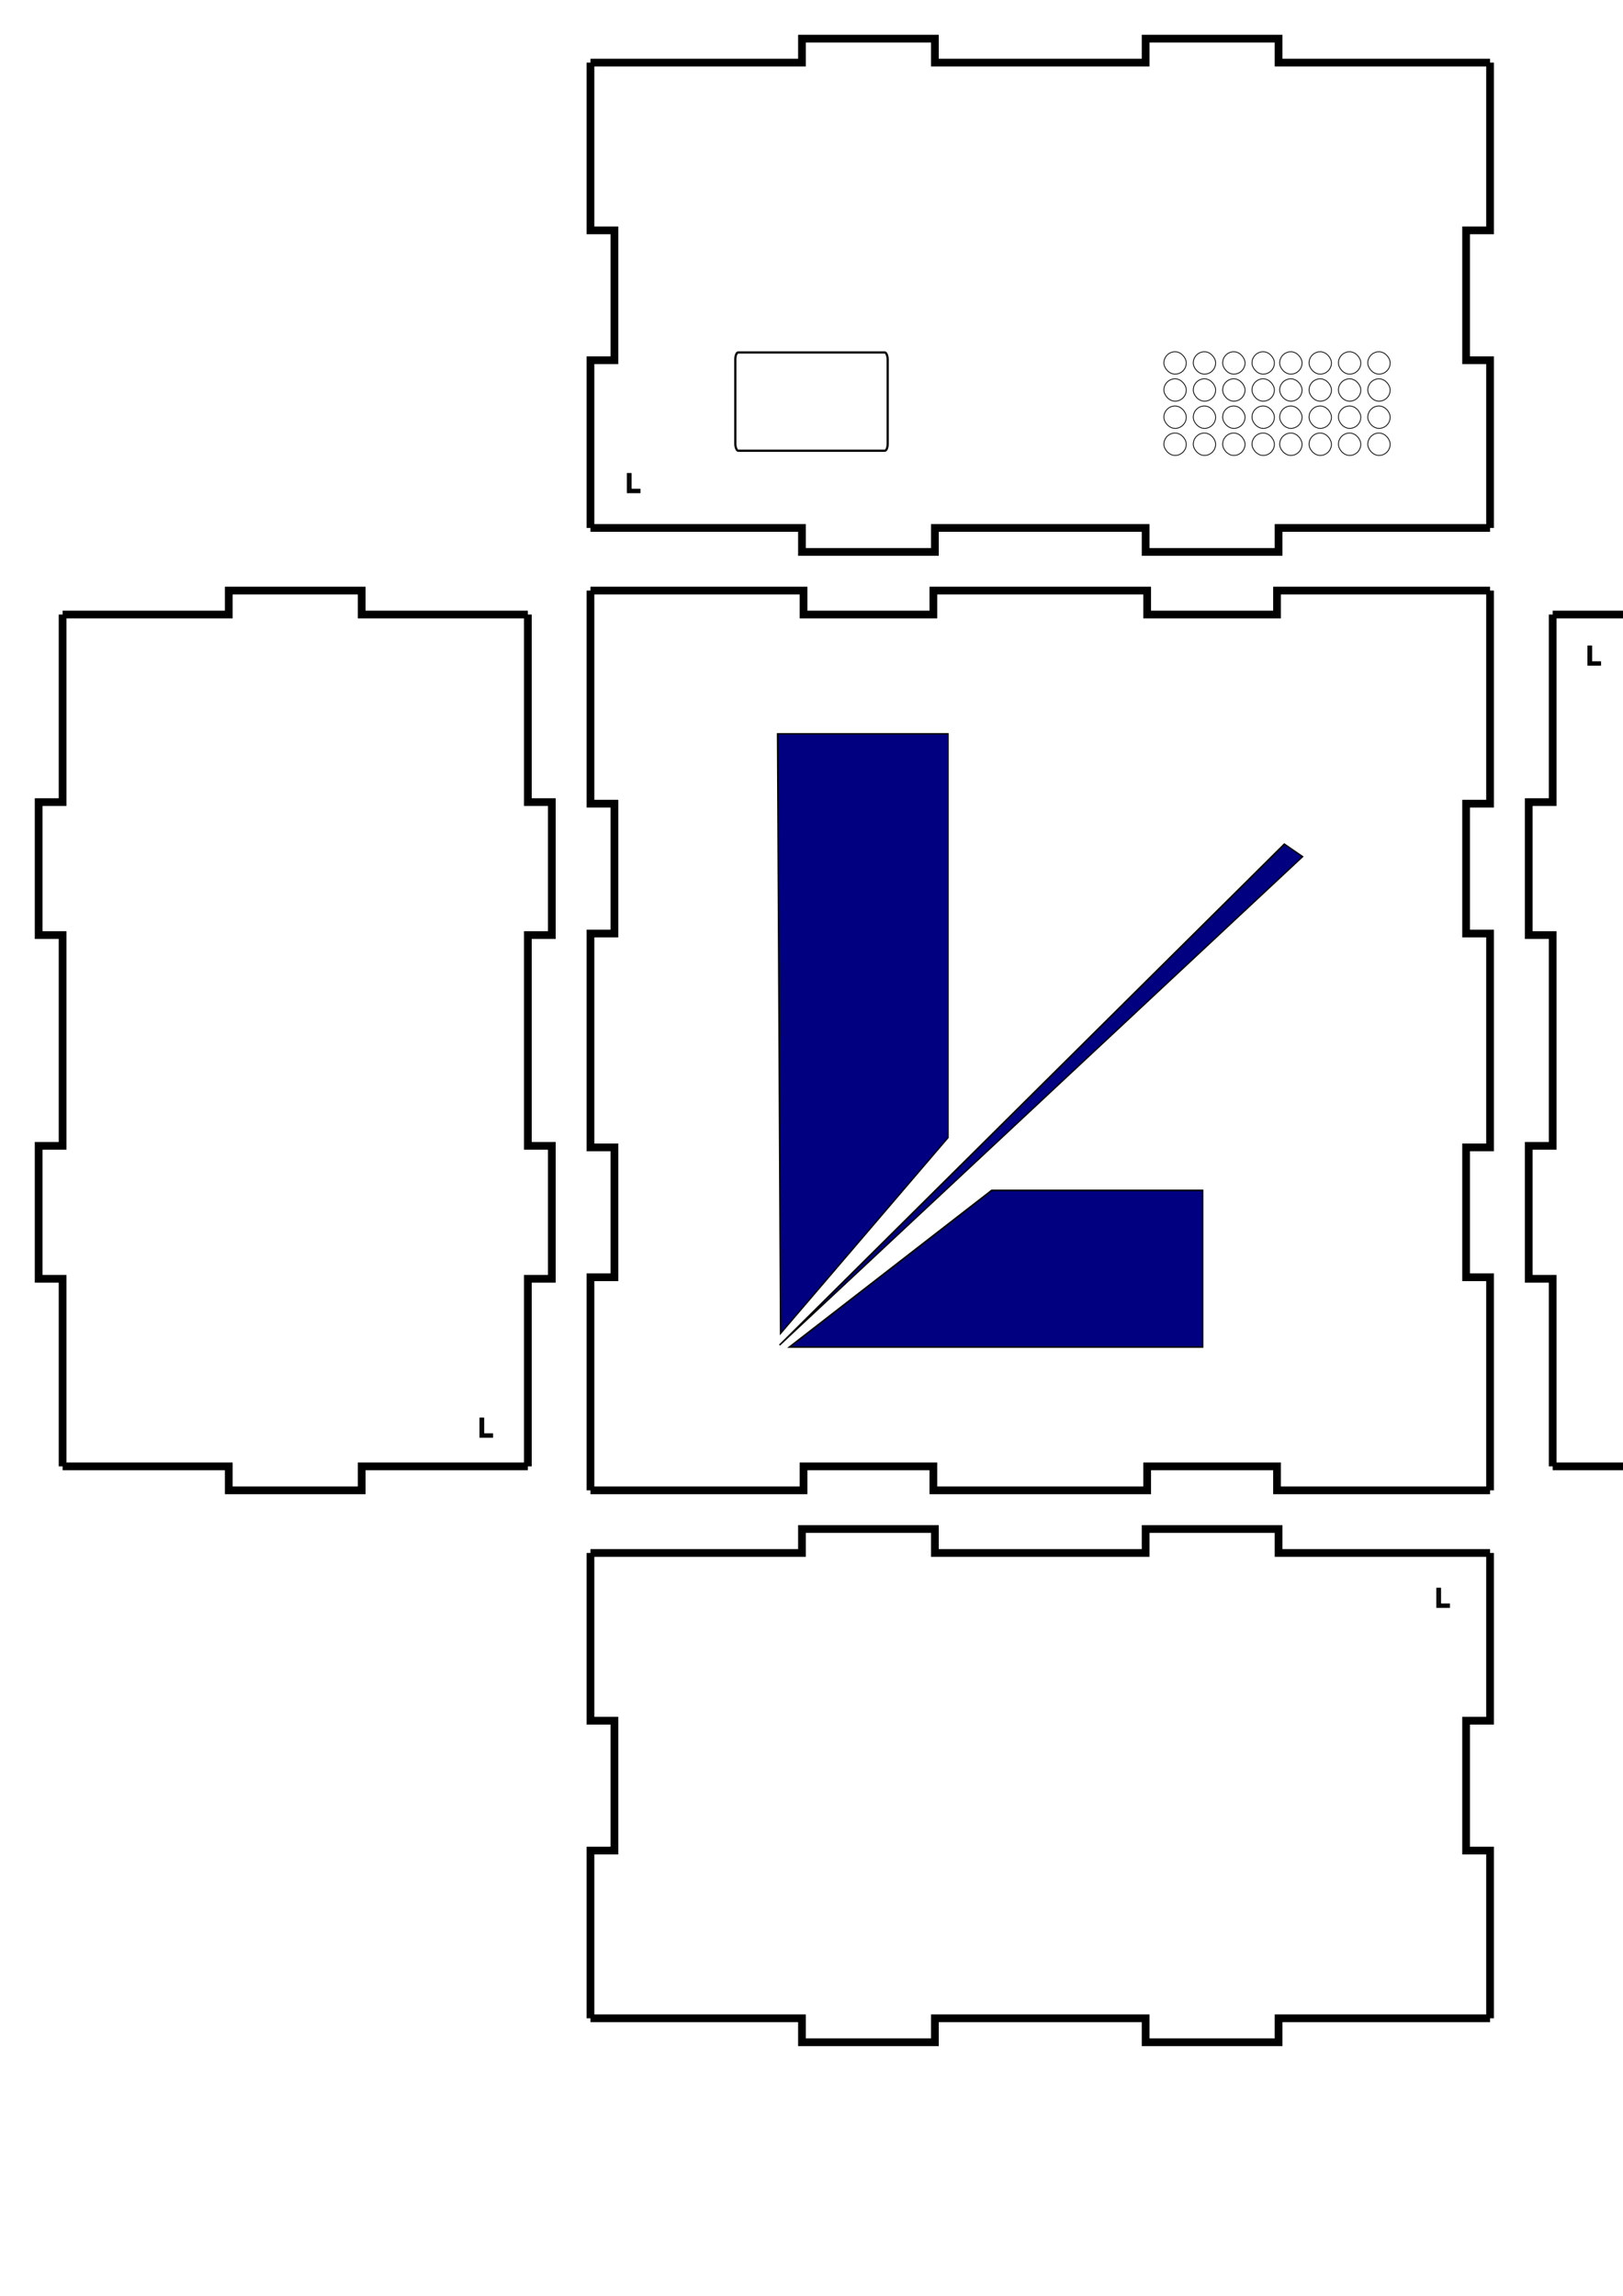<?xml version="1.0" encoding="UTF-8" standalone="no"?>
<!-- Created with Inkscape (http://www.inkscape.org/) -->

<svg
   width="210mm"
   height="297mm"
   viewBox="0 0 210 297"
   version="1.1"
   id="svg5"
   sodipodi:docname="Kassi.svg"
   inkscape:version="1.2.1 (9c6d41e410, 2022-07-14)"
   xmlns:inkscape="http://www.inkscape.org/namespaces/inkscape"
   xmlns:sodipodi="http://sodipodi.sourceforge.net/DTD/sodipodi-0.dtd"
   xmlns="http://www.w3.org/2000/svg"
   xmlns:svg="http://www.w3.org/2000/svg">
  <sodipodi:namedview
     id="namedview7"
     pagecolor="#ffffff"
     bordercolor="#000000"
     borderopacity="0.25"
     inkscape:showpageshadow="2"
     inkscape:pageopacity="0.0"
     inkscape:pagecheckerboard="0"
     inkscape:deskcolor="#d1d1d1"
     inkscape:document-units="mm"
     showgrid="false"
     inkscape:zoom="0.45254834"
     inkscape:cx="835.26989"
     inkscape:cy="686.11455"
     inkscape:window-width="1920"
     inkscape:window-height="991"
     inkscape:window-x="-9"
     inkscape:window-y="-9"
     inkscape:window-maximized="1"
     inkscape:current-layer="layer1" />
  <defs
     id="defs2">
    <inkscape:path-effect
       effect="spiro"
       id="path-effect2014"
       is_visible="true"
       lpeversion="1" />
    <inkscape:path-effect
       effect="spiro"
       id="path-effect2010"
       is_visible="true"
       lpeversion="1" />
    <inkscape:path-effect
       effect="spiro"
       id="path-effect2006"
       is_visible="true"
       lpeversion="1" />
    <inkscape:path-effect
       effect="spiro"
       id="path-effect2002"
       is_visible="true"
       lpeversion="1" />
    <inkscape:path-effect
       effect="spiro"
       id="path-effect1992"
       is_visible="true"
       lpeversion="1" />
    <inkscape:path-effect
       effect="spiro"
       id="path-effect1988"
       is_visible="true"
       lpeversion="1" />
    <inkscape:path-effect
       effect="spiro"
       id="path-effect1897"
       is_visible="true"
       lpeversion="1" />
    <inkscape:path-effect
       effect="spiro"
       id="path-effect1893"
       is_visible="true"
       lpeversion="1" />
    <inkscape:path-effect
       effect="spiro"
       id="path-effect1889"
       is_visible="true"
       lpeversion="1" />
    <inkscape:path-effect
       effect="spiro"
       id="path-effect1885"
       is_visible="true"
       lpeversion="1" />
  </defs>
  <g
     inkscape:label="Layer 1"
     inkscape:groupmode="layer"
     id="layer1">
    <g
       id="panel987">
      <path
         style="fill:none;stroke:#000000;stroke-width:1"
         d="M 76.4 200.9 L 103.767 200.9 L 103.767 197.8 L 120.967 197.8 L 120.967 200.9 L 148.233 200.9 L 148.233 197.8 L 165.433 197.8 L 165.433 200.9 L 192.8 200.9"
         id="path897" />
      <path
         style="fill:none;stroke:#000000;stroke-width:1"
         d="M 192.8 200.9 L 192.8 222.6 L 189.7 222.6 L 189.7 239.4 L 192.8 239.4 L 192.8 261.1"
         id="path899" />
      <path
         style="fill:none;stroke:#000000;stroke-width:1"
         d="M 192.8 261.1 L 165.433 261.1 L 165.433 264.2 L 148.233 264.2 L 148.233 261.1 L 120.967 261.1 L 120.967 264.2 L 103.767 264.2 L 103.767 261.1 L 76.4 261.1"
         id="path901" />
      <path
         style="fill:none;stroke:#000000;stroke-width:1"
         d="M 76.4 261.1 L 76.4 239.4 L 79.5 239.4 L 79.5 222.6 L 76.4 222.6 L 76.4 200.9"
         id="path903" />
    </g>
    <g
       id="panel9815">
      <path
         style="fill:none;stroke:#000000;stroke-width:1"
         d="M 8.1 79.5 L 29.6 79.5 L 29.6 76.4 L 46.8 76.4 L 46.8 79.5 L 68.3 79.5"
         id="path906" />
      <path
         style="fill:none;stroke:#000000;stroke-width:1"
         d="M 68.3 79.5 L 68.3 103.767 L 71.4 103.767 L 71.4 120.967 L 68.3 120.967 L 68.3 148.233 L 71.4 148.233 L 71.4 165.433 L 68.3 165.433 L 68.3 189.7"
         id="path908" />
      <path
         style="fill:none;stroke:#000000;stroke-width:1"
         d="M 68.3 189.7 L 46.8 189.7 L 46.8 192.8 L 29.6 192.8 L 29.6 189.7 L 8.1 189.7"
         id="path910" />
      <path
         style="fill:none;stroke:#000000;stroke-width:1"
         d="M 8.1 189.7 L 8.1 165.433 L 5 165.433 L 5 148.233 L 8.1 148.233 L 8.1 120.967 L 5 120.967 L 5 103.767 L 8.1 103.767 L 8.1 79.5"
         id="path912" />
    </g>
    <g
       id="panel1749">
      <path
         style="fill:none;stroke:#000000;stroke-width:1"
         d="M 76.4 76.4 L 103.967 76.4 L 103.967 79.5 L 120.767 79.5 L 120.767 76.4 L 148.433 76.4 L 148.433 79.5 L 165.233 79.5 L 165.233 76.4 L 192.8 76.4"
         id="path915" />
      <path
         style="fill:none;stroke:#000000;stroke-width:1"
         d="M 192.8 76.4 L 192.8 103.967 L 189.7 103.967 L 189.7 120.767 L 192.8 120.767 L 192.8 148.433 L 189.7 148.433 L 189.7 165.233 L 192.8 165.233 L 192.8 192.8"
         id="path917" />
      <path
         style="fill:none;stroke:#000000;stroke-width:1"
         d="M 192.8 192.8 L 165.233 192.8 L 165.233 189.7 L 148.433 189.7 L 148.433 192.8 L 120.767 192.8 L 120.767 189.7 L 103.967 189.7 L 103.967 192.8 L 76.4 192.8"
         id="path919" />
      <path
         style="fill:none;stroke:#000000;stroke-width:1"
         d="M 76.4 192.8 L 76.4 165.233 L 79.5 165.233 L 79.5 148.433 L 76.4 148.433 L 76.4 120.767 L 79.5 120.767 L 79.5 103.967 L 76.4 103.967 L 76.4 76.4"
         id="path921" />
    </g>
    <g
       id="panel1600">
      <path
         style="fill:none;stroke:#000000;stroke-width:1"
         d="M 200.9 79.5 L 222.4 79.5 L 222.4 76.4 L 239.6 76.4 L 239.6 79.5 L 261.1 79.5"
         id="path924" />
      <path
         style="fill:none;stroke:#000000;stroke-width:1"
         d="M 261.1 79.5 L 261.1 103.767 L 264.2 103.767 L 264.2 120.967 L 261.1 120.967 L 261.1 148.233 L 264.2 148.233 L 264.2 165.433 L 261.1 165.433 L 261.1 189.7"
         id="path926" />
      <path
         style="fill:none;stroke:#000000;stroke-width:1"
         d="M 261.1 189.7 L 239.6 189.7 L 239.6 192.8 L 222.4 192.8 L 222.4 189.7 L 200.9 189.7"
         id="path928" />
      <path
         style="fill:none;stroke:#000000;stroke-width:1"
         d="M 200.9 189.7 L 200.9 165.433 L 197.8 165.433 L 197.8 148.233 L 200.9 148.233 L 200.9 120.967 L 197.8 120.967 L 197.8 103.767 L 200.9 103.767 L 200.9 79.5"
         id="path930" />
    </g>
    <g
       id="panel9212">
      <path
         style="fill:none;stroke:#000000;stroke-width:1"
         d="M 269.2 76.4 L 296.767 76.4 L 296.767 79.5 L 313.567 79.5 L 313.567 76.4 L 341.233 76.4 L 341.233 79.5 L 358.033 79.5 L 358.033 76.4 L 385.6 76.4"
         id="path933" />
      <path
         style="fill:none;stroke:#000000;stroke-width:1"
         d="m 385.6,76.4 v 27.567 h -3.1 v 16.8 h 7.862 c 13.453,8.826 14.649,18.013 0,27.666 H 382.5 v 16.8 h 3.1 V 192.8"
         id="path935"
         sodipodi:nodetypes="cccccccccc" />
      <path
         style="fill:none;stroke:#000000;stroke-width:1"
         d="M 385.6 192.8 L 358.033 192.8 L 358.033 189.7 L 341.233 189.7 L 341.233 192.8 L 313.567 192.8 L 313.567 189.7 L 296.767 189.7 L 296.767 192.8 L 269.2 192.8"
         id="path937" />
      <path
         style="fill:none;stroke:#000000;stroke-width:1"
         d="M 269.2 192.8 L 269.2 165.233 L 272.3 165.233 L 272.3 148.433 L 269.2 148.433 L 269.2 120.767 L 272.3 120.767 L 272.3 103.967 L 269.2 103.967 L 269.2 76.4"
         id="path939" />
    </g>
    <g
       id="panel6437">
      <path
         style="fill:none;stroke:#000000;stroke-width:1"
         d="M 76.4 8.1 L 103.767 8.1 L 103.767 5 L 120.967 5 L 120.967 8.1 L 148.233 8.1 L 148.233 5 L 165.433 5 L 165.433 8.1 L 192.8 8.1"
         id="path942" />
      <path
         style="fill:none;stroke:#000000;stroke-width:1"
         d="M 192.8 8.1 L 192.8 29.8 L 189.7 29.8 L 189.7 46.6 L 192.8 46.6 L 192.8 68.3"
         id="path944" />
      <path
         style="fill:none;stroke:#000000;stroke-width:1"
         d="M 192.8 68.3 L 165.433 68.3 L 165.433 71.4 L 148.233 71.4 L 148.233 68.3 L 120.967 68.3 L 120.967 71.4 L 103.767 71.4 L 103.767 68.3 L 76.4 68.3"
         id="path946" />
      <path
         style="fill:none;stroke:#000000;stroke-width:1"
         d="M 76.4 68.3 L 76.4 46.6 L 79.5 46.6 L 79.5 29.8 L 76.4 29.8 L 76.4 8.1"
         id="path948" />
    </g>
    <circle
       style="fill:none;stroke:#000000;stroke-width:0.3;stroke-dasharray:none"
       id="path1089"
       cx="300.71"
       cy="108.117"
       r="12.35" />
    <circle
       style="fill:none;stroke:#000000;stroke-width:0.3;stroke-dasharray:none"
       id="circle1994"
       cx="354.083"
       cy="108.117"
       r="12.35" />
    <circle
       style="fill:none;stroke:#000000;stroke-width:0.3;stroke-dasharray:none"
       id="circle1996"
       cx="300.71"
       cy="161"
       r="12.35" />
    <circle
       style="fill:none;stroke:#000000;stroke-width:0.3;stroke-dasharray:none"
       id="circle1998"
       cx="354.083"
       cy="161"
       r="12.35" />
    <rect
       style="fill:none;stroke:#000000;stroke-width:0.288;stroke-dasharray:none"
       id="rect2068"
       width="19.712"
       height="12.712"
       x="95.144"
       y="45.597"
       rx="0.368"
       ry="0.9" />
    <rect
       style="fill:none;stroke:#000000;stroke-width:0.105;stroke-dasharray:none"
       id="rect2072"
       width="2.895"
       height="2.895"
       x="150.596"
       y="45.505"
       rx="1.448"
       ry="1.448" />
    <rect
       style="fill:none;stroke:#000000;stroke-width:0.105;stroke-dasharray:none"
       id="rect2074"
       width="2.895"
       height="2.895"
       x="150.596"
       y="49.005"
       rx="1.448"
       ry="1.448" />
    <rect
       style="fill:none;stroke:#000000;stroke-width:0.105;stroke-dasharray:none"
       id="rect2076"
       width="2.895"
       height="2.895"
       x="154.397"
       y="45.505"
       rx="1.448"
       ry="1.448" />
    <rect
       style="fill:none;stroke:#000000;stroke-width:0.105;stroke-dasharray:none"
       id="rect2078"
       width="2.895"
       height="2.895"
       x="154.397"
       y="49.005"
       rx="1.448"
       ry="1.448" />
    <rect
       style="fill:none;stroke:#000000;stroke-width:0.105;stroke-dasharray:none"
       id="rect2080"
       width="2.895"
       height="2.895"
       x="150.596"
       y="52.521"
       rx="1.448"
       ry="1.448" />
    <rect
       style="fill:none;stroke:#000000;stroke-width:0.105;stroke-dasharray:none"
       id="rect2082"
       width="2.895"
       height="2.895"
       x="150.596"
       y="56.021"
       rx="1.448"
       ry="1.448" />
    <rect
       style="fill:none;stroke:#000000;stroke-width:0.105;stroke-dasharray:none"
       id="rect2084"
       width="2.895"
       height="2.895"
       x="154.397"
       y="52.521"
       rx="1.448"
       ry="1.448" />
    <rect
       style="fill:none;stroke:#000000;stroke-width:0.105;stroke-dasharray:none"
       id="rect2086"
       width="2.895"
       height="2.895"
       x="154.397"
       y="56.021"
       rx="1.448"
       ry="1.448" />
    <rect
       style="fill:none;stroke:#000000;stroke-width:0.105;stroke-dasharray:none"
       id="rect2088"
       width="2.895"
       height="2.895"
       x="158.197"
       y="45.505"
       rx="1.448"
       ry="1.448" />
    <rect
       style="fill:none;stroke:#000000;stroke-width:0.105;stroke-dasharray:none"
       id="rect2090"
       width="2.895"
       height="2.895"
       x="158.197"
       y="49.005"
       rx="1.448"
       ry="1.448" />
    <rect
       style="fill:none;stroke:#000000;stroke-width:0.105;stroke-dasharray:none"
       id="rect2092"
       width="2.895"
       height="2.895"
       x="161.997"
       y="45.505"
       rx="1.448"
       ry="1.448" />
    <rect
       style="fill:none;stroke:#000000;stroke-width:0.105;stroke-dasharray:none"
       id="rect2094"
       width="2.895"
       height="2.895"
       x="161.997"
       y="49.005"
       rx="1.448"
       ry="1.448" />
    <rect
       style="fill:none;stroke:#000000;stroke-width:0.105;stroke-dasharray:none"
       id="rect2096"
       width="2.895"
       height="2.895"
       x="158.197"
       y="52.521"
       rx="1.448"
       ry="1.448" />
    <rect
       style="fill:none;stroke:#000000;stroke-width:0.105;stroke-dasharray:none"
       id="rect2098"
       width="2.895"
       height="2.895"
       x="158.197"
       y="56.021"
       rx="1.448"
       ry="1.448" />
    <rect
       style="fill:none;stroke:#000000;stroke-width:0.105;stroke-dasharray:none"
       id="rect2100"
       width="2.895"
       height="2.895"
       x="161.997"
       y="52.521"
       rx="1.448"
       ry="1.448" />
    <rect
       style="fill:none;stroke:#000000;stroke-width:0.105;stroke-dasharray:none"
       id="rect2102"
       width="2.895"
       height="2.895"
       x="161.997"
       y="56.021"
       rx="1.448"
       ry="1.448" />
    <rect
       style="fill:none;stroke:#000000;stroke-width:0.105;stroke-dasharray:none"
       id="rect2104"
       width="2.895"
       height="2.895"
       x="165.578"
       y="45.505"
       rx="1.448"
       ry="1.448" />
    <rect
       style="fill:none;stroke:#000000;stroke-width:0.105;stroke-dasharray:none"
       id="rect2106"
       width="2.895"
       height="2.895"
       x="165.578"
       y="49.005"
       rx="1.448"
       ry="1.448" />
    <rect
       style="fill:none;stroke:#000000;stroke-width:0.105;stroke-dasharray:none"
       id="rect2108"
       width="2.895"
       height="2.895"
       x="169.378"
       y="45.505"
       rx="1.448"
       ry="1.448" />
    <rect
       style="fill:none;stroke:#000000;stroke-width:0.105;stroke-dasharray:none"
       id="rect2110"
       width="2.895"
       height="2.895"
       x="169.378"
       y="49.005"
       rx="1.448"
       ry="1.448" />
    <rect
       style="fill:none;stroke:#000000;stroke-width:0.105;stroke-dasharray:none"
       id="rect2112"
       width="2.895"
       height="2.895"
       x="165.578"
       y="52.521"
       rx="1.448"
       ry="1.448" />
    <rect
       style="fill:none;stroke:#000000;stroke-width:0.105;stroke-dasharray:none"
       id="rect2114"
       width="2.895"
       height="2.895"
       x="165.578"
       y="56.021"
       rx="1.448"
       ry="1.448" />
    <rect
       style="fill:none;stroke:#000000;stroke-width:0.105;stroke-dasharray:none"
       id="rect2116"
       width="2.895"
       height="2.895"
       x="169.378"
       y="52.521"
       rx="1.448"
       ry="1.448" />
    <rect
       style="fill:none;stroke:#000000;stroke-width:0.105;stroke-dasharray:none"
       id="rect2118"
       width="2.895"
       height="2.895"
       x="169.378"
       y="56.021"
       rx="1.448"
       ry="1.448" />
    <rect
       style="fill:none;stroke:#000000;stroke-width:0.105;stroke-dasharray:none"
       id="rect2120"
       width="2.895"
       height="2.895"
       x="173.179"
       y="45.505"
       rx="1.448"
       ry="1.448" />
    <rect
       style="fill:none;stroke:#000000;stroke-width:0.105;stroke-dasharray:none"
       id="rect2122"
       width="2.895"
       height="2.895"
       x="173.179"
       y="49.005"
       rx="1.448"
       ry="1.448" />
    <rect
       style="fill:none;stroke:#000000;stroke-width:0.105;stroke-dasharray:none"
       id="rect2124"
       width="2.895"
       height="2.895"
       x="176.979"
       y="45.505"
       rx="1.448"
       ry="1.448" />
    <rect
       style="fill:none;stroke:#000000;stroke-width:0.105;stroke-dasharray:none"
       id="rect2126"
       width="2.895"
       height="2.895"
       x="176.979"
       y="49.005"
       rx="1.448"
       ry="1.448" />
    <rect
       style="fill:none;stroke:#000000;stroke-width:0.105;stroke-dasharray:none"
       id="rect2128"
       width="2.895"
       height="2.895"
       x="173.179"
       y="52.521"
       rx="1.448"
       ry="1.448" />
    <rect
       style="fill:none;stroke:#000000;stroke-width:0.105;stroke-dasharray:none"
       id="rect2130"
       width="2.895"
       height="2.895"
       x="173.179"
       y="56.021"
       rx="1.448"
       ry="1.448" />
    <rect
       style="fill:none;stroke:#000000;stroke-width:0.105;stroke-dasharray:none"
       id="rect2132"
       width="2.895"
       height="2.895"
       x="176.979"
       y="52.521"
       rx="1.448"
       ry="1.448" />
    <rect
       style="fill:none;stroke:#000000;stroke-width:0.105;stroke-dasharray:none"
       id="rect2134"
       width="2.895"
       height="2.895"
       x="176.979"
       y="56.021"
       rx="1.448"
       ry="1.448" />
    <path
       id="path186"
       style="fill:#000080;stroke:#000000;stroke-width:0.188"
       d="m 100.609,94.934 0.391,77.557 21.66,-25.32 V 94.934 Z m 65.567,14.261 -65.313,64.817 67.674,-63.196 z m -37.87,44.794 -26.175,20.276 h 53.479 V 153.989 Z" />
    <g
       aria-label="L"
       id="text2561"
       style="font-size:3.175px;fill:none;stroke:#000000;stroke-width:0.3">
      <path
         d="m 280.357,86.236 h -1.46 v -2.308 h 0.307 v 2.036 h 1.153 z"
         id="path2879" />
    </g>
    <g
       aria-label="L"
       id="text2565"
       style="font-size:3.175px;fill:none;stroke:#000000;stroke-width:0.3">
      <path
         d="M 207.01,85.97 H 205.55 v -2.308 h 0.307 v 2.036 h 1.153 z"
         id="path2876" />
    </g>
    <g
       aria-label="L"
       id="text2573"
       style="font-size:3.175px;fill:none;stroke:#000000;stroke-width:0.3">
      <path
         d="m 187.458,207.858 h -1.46 V 205.55 h 0.307 v 2.036 h 1.153 z"
         id="path2873" />
    </g>
    <g
       aria-label="L"
       id="text2627"
       style="font-size:3.175px;fill:none;stroke:#000000;stroke-width:0.3">
      <path
         d="m 63.65,185.846 h -1.46 v -2.308 h 0.307 v 2.036 h 1.153 z"
         id="path2870" />
    </g>
    <g
       aria-label="L"
       id="text2631"
       style="font-size:3.175px;fill:none;stroke:#000000;stroke-width:0.3">
      <path
         d="m 82.72,63.65 h -1.46 v -2.308 h 0.307 v 2.036 h 1.153 z"
         id="path2867" />
    </g>
  </g>
</svg>
